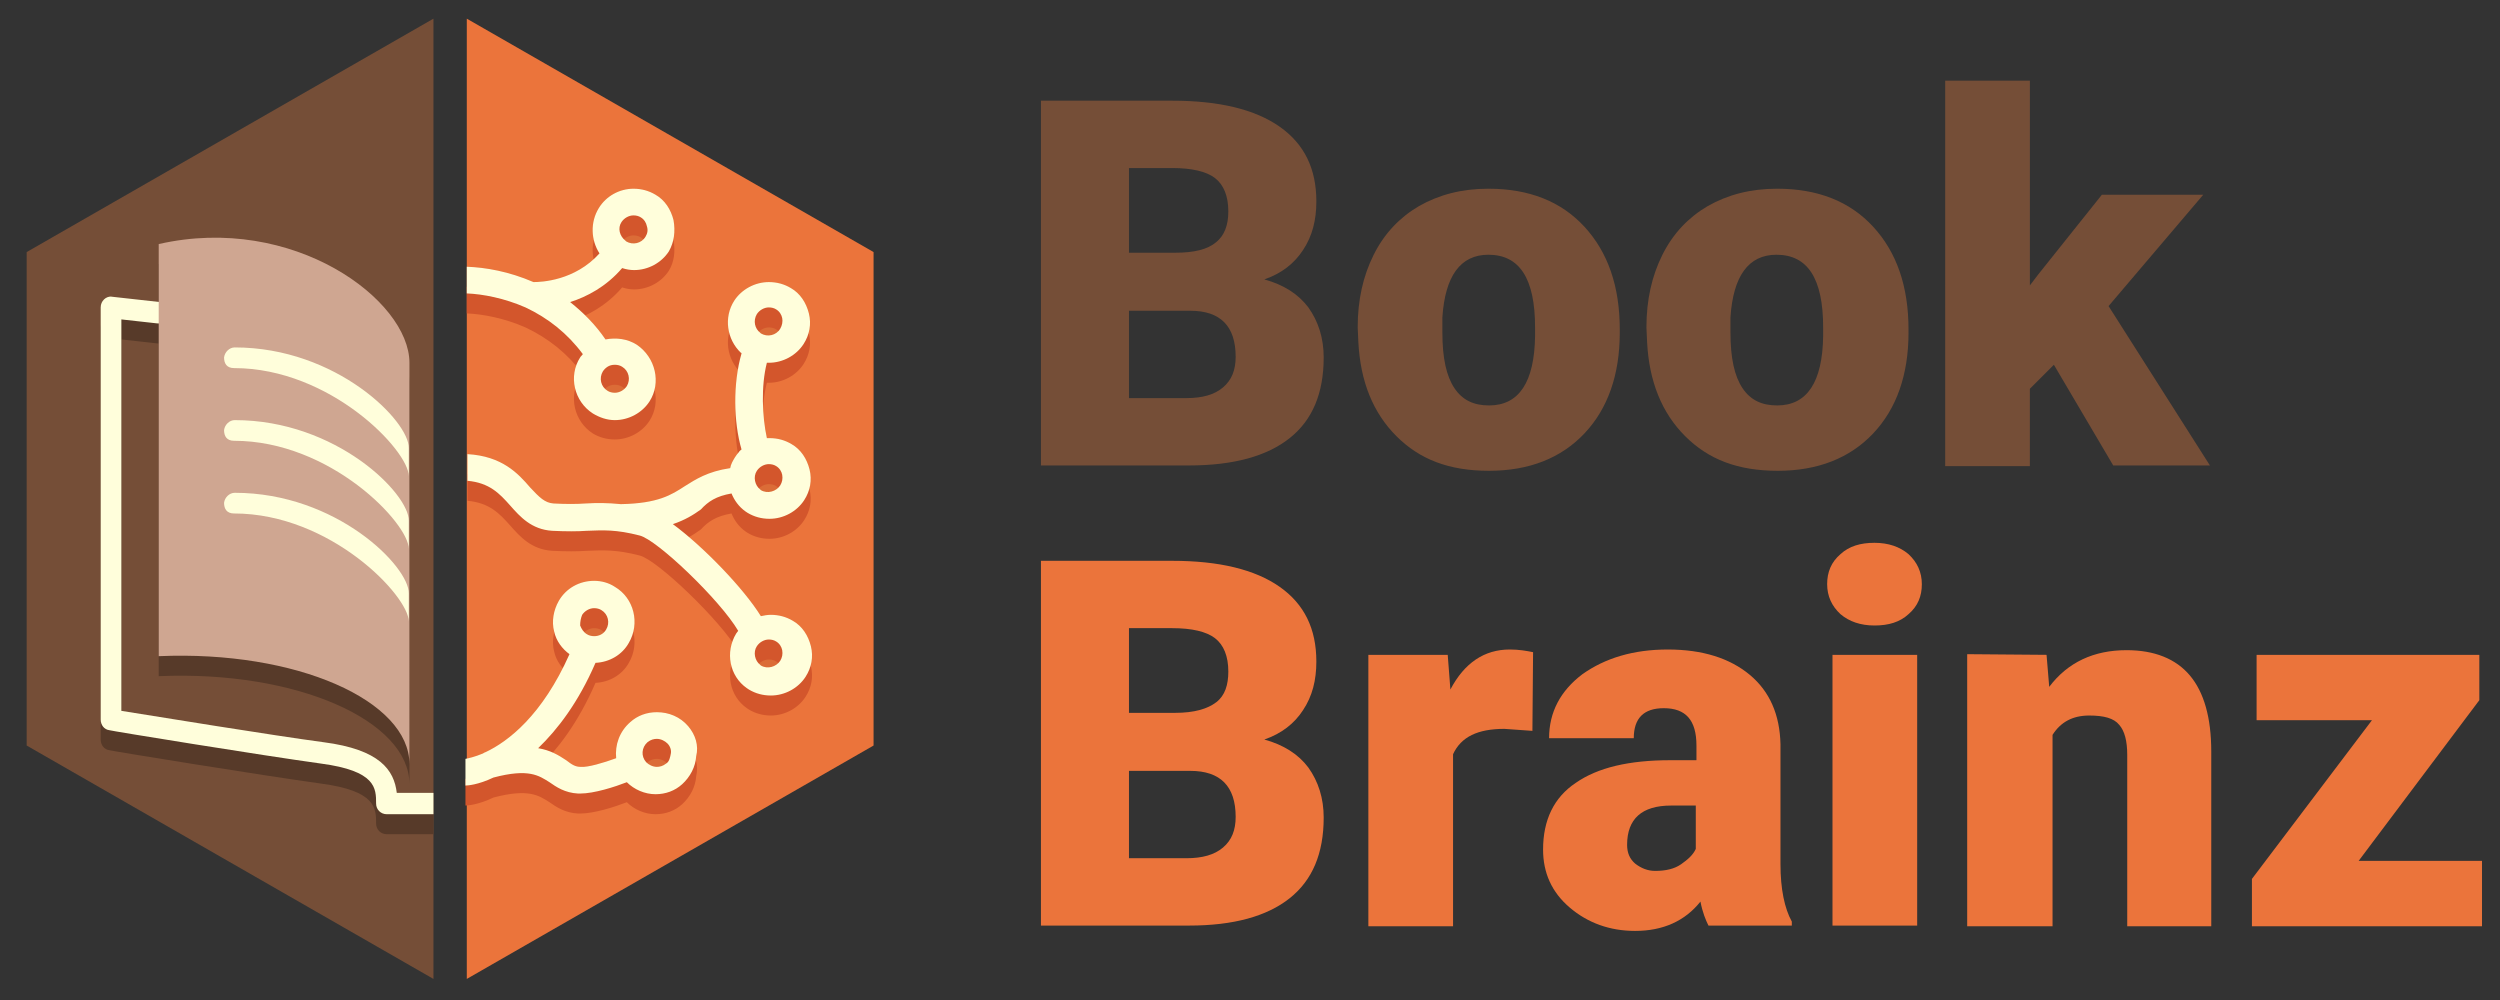 <?xml version="1.0" encoding="utf-8"?>
<!-- Generator: Adobe Illustrator 26.2.1, SVG Export Plug-In . SVG Version: 6.00 Build 0)  -->
<svg version="1.1" id="Layer_1" xmlns="http://www.w3.org/2000/svg" xmlns:xlink="http://www.w3.org/1999/xlink" x="0px" y="0px"
	 width="374.9px" height="150px" viewBox="0 0 374.9 150" style="enable-background:new 0 0 374.9 150;" xml:space="preserve">
<rect x="0" y="0" width="374.9" height="150" fill="#333333" stroke="none"/>
<style type="text/css">
	.st0{fill:#754E37;}
	.st1{fill:#EB743B;}
	.st2{fill:#573A29;}
	.st3{fill:#FFFEDB;}
	.st4{fill:#CFA691;}
	.st5{opacity:7.000000e-02;}
	.st6{fill:#D3562C;}
</style>
<g>
	<g id="a">
		<g>
			<g>
				<path class="st0" d="M156.1,69.8V15.1h19.7c7,0,12.4,1.3,16.1,3.9s5.5,6.3,5.5,11.2c0,2.8-0.6,5.2-2,7.3c-1.3,2-3.2,3.5-5.8,4.4
					c2.9,0.8,5.1,2.2,6.6,4.2c1.5,2.1,2.3,4.6,2.3,7.5c0,5.4-1.7,9.4-5.1,12.1c-3.4,2.7-8.4,4.1-15.1,4.1L156.1,69.8L156.1,69.8z
					 M169.3,37.9h6.9c2.9,0,4.9-0.5,6.2-1.6c1.2-1,1.8-2.5,1.8-4.6c0-2.3-0.7-4-2-5s-3.5-1.5-6.4-1.5h-6.5V37.9z M169.3,46.6v13.1
					h8.6c2.4,0,4.2-0.5,5.5-1.6c1.3-1.1,1.9-2.6,1.9-4.6c0-4.6-2.3-6.9-6.8-6.9L169.3,46.6L169.3,46.6z"/>
				<path class="st0" d="M203.6,49.1c0-4.1,0.8-7.7,2.4-10.9c1.6-3.2,3.9-5.6,6.8-7.3c3-1.7,6.4-2.6,10.4-2.6
					c6.1,0,10.9,1.9,14.4,5.7s5.3,8.9,5.3,15.4v0.5c0,6.3-1.8,11.4-5.3,15.1c-3.5,3.7-8.3,5.6-14.3,5.6s-10.4-1.7-13.9-5.2
					s-5.4-8.2-5.7-14.1L203.6,49.1L203.6,49.1z M216.3,49.9c0,3.8,0.6,6.5,1.8,8.3c1.2,1.8,2.9,2.6,5.2,2.6c4.5,0,6.8-3.5,6.9-10.4
					v-1.3c0-7.3-2.3-10.9-7-10.9c-4.2,0-6.5,3.2-6.9,9.4L216.3,49.9L216.3,49.9z"/>
				<path class="st0" d="M246.9,49.1c0-4.1,0.8-7.7,2.4-10.9c1.6-3.2,3.9-5.6,6.8-7.3c3-1.7,6.4-2.6,10.4-2.6
					c6.1,0,10.9,1.9,14.4,5.7c3.5,3.8,5.3,8.9,5.3,15.4v0.5c0,6.3-1.8,11.4-5.3,15.1c-3.5,3.7-8.3,5.6-14.3,5.6s-10.4-1.7-13.9-5.2
					s-5.4-8.2-5.7-14.1L246.9,49.1L246.9,49.1z M259.5,49.9c0,3.8,0.6,6.5,1.8,8.3s2.9,2.6,5.2,2.6c4.5,0,6.8-3.5,6.9-10.4v-1.3
					c0-7.3-2.3-10.9-7-10.9c-4.2,0-6.5,3.2-6.9,9.4L259.5,49.9L259.5,49.9z"/>
				<path class="st0" d="M308,54.7l-3.6,3.6v11.6h-12.7V12.1h12.7v30.7l1.3-1.7l9.5-11.9h15.2l-14.2,16.7l15.2,23.9h-14.5L308,54.7
					L308,54.7z"/>
				<path class="st1" d="M156.1,138.8V84.1h19.7c7,0,12.4,1.3,16.1,3.9s5.5,6.3,5.5,11.2c0,2.8-0.6,5.2-2,7.3
					c-1.3,2-3.2,3.5-5.8,4.4c2.9,0.8,5.1,2.2,6.6,4.2c1.5,2.1,2.3,4.6,2.3,7.5c0,5.4-1.7,9.4-5.1,12.1c-3.4,2.7-8.4,4.1-15.1,4.1
					L156.1,138.8L156.1,138.8z M169.3,106.9h6.9c2.9,0,4.9-0.6,6.2-1.6s1.8-2.6,1.8-4.6c0-2.3-0.7-4-2-5s-3.5-1.5-6.4-1.5h-6.5
					V106.9z M169.3,115.6v13.1h8.6c2.4,0,4.2-0.5,5.5-1.6c1.3-1.1,1.9-2.6,1.9-4.6c0-4.6-2.3-6.9-6.8-6.9L169.3,115.6L169.3,115.6z"
					/>
				<path class="st1" d="M229.8,109.6l-4.2-0.3c-4,0-6.5,1.2-7.7,3.8v25.8h-12.7V98.2h11.9l0.4,5.2c2.1-4,5.1-6,8.9-6
					c1.4,0,2.5,0.2,3.5,0.4L229.8,109.6L229.8,109.6z"/>
				<path class="st1" d="M256.2,138.8c-0.4-0.8-0.9-2-1.2-3.6c-2.3,2.9-5.6,4.4-9.8,4.4c-3.8,0-7.1-1.2-9.8-3.5
					c-2.7-2.3-4-5.2-4-8.7c0-4.4,1.6-7.8,4.9-10c3.3-2.3,8-3.4,14.2-3.4h3.9v-2.2c0-3.8-1.6-5.6-4.9-5.6c-3,0-4.5,1.5-4.5,4.5h-12.7
					c0-3.9,1.7-7.1,5-9.6c3.4-2.4,7.6-3.7,12.8-3.7s9.3,1.3,12.3,3.8c3,2.5,4.5,6,4.6,10.4v18c0,3.7,0.6,6.6,1.7,8.6v0.6H256.2
					L256.2,138.8z M248.2,130.6c1.6,0,2.9-0.3,3.9-1c1-0.7,1.8-1.4,2.2-2.3v-6.5h-3.7c-4.4,0-6.6,2-6.6,5.9c0,1.2,0.4,2.1,1.2,2.8
					C246.1,130.2,247.1,130.6,248.2,130.6L248.2,130.6z"/>
				<path class="st1" d="M274,87.6c0-1.8,0.6-3.3,2-4.5c1.3-1.2,3-1.7,5.1-1.7s3.8,0.6,5.1,1.7c1.3,1.2,2,2.7,2,4.5s-0.6,3.3-2,4.5
					c-1.3,1.2-3,1.7-5.1,1.7s-3.8-0.6-5.1-1.7C274.7,90.9,274,89.4,274,87.6z M287.5,138.8h-12.7V98.2h12.7V138.8z"/>
				<path class="st1" d="M306.9,98.2l0.4,4.8c2.8-3.7,6.7-5.5,11.6-5.5c4.2,0,7.4,1.3,9.5,3.8c2.1,2.5,3.2,6.3,3.2,11.4v26.2H319
					v-25.7c0-2.1-0.4-3.6-1.2-4.5c-0.8-1-2.3-1.4-4.5-1.4c-2.5,0-4.3,1-5.5,2.9v28.7H295V98.1L306.9,98.2L306.9,98.2z"/>
				<path class="st1" d="M353.7,129.1h18.5v9.8h-34.5v-7.1l18-23.8h-17.3v-9.8h33.4v6.8L353.7,129.1L353.7,129.1z"/>
			</g>
			<g>
				<polygon class="st1" points="70,2.8 70,146.8 131,111.8 131,37.8 				"/>
				<polygon class="st0" points="65,2.8 4,37.8 4,111.8 65,146.8 				"/>
				<g>
					<g>
						<path class="st2" d="M65,125.1h-7c-0.9,0-1.6-0.7-1.6-1.6c0-2.3,0-4.9-8.3-6c-8.7-1.2-31.5-4.9-31.7-5
							c-0.8-0.1-1.3-0.8-1.3-1.6V49.1c0-0.5,0.2-0.9,0.5-1.2s0.8-0.5,1.2-0.4l7.2,0.8c0.9,0.1,1.5,0.9,1.4,1.8s-0.9,1.5-1.8,1.4
							l-5.4-0.6v58.7c5,0.8,22.8,3.7,30.3,4.7c8.5,1.1,10.6,4.2,11,7.6H65L65,125.1L65,125.1z"/>
						<path class="st2" d="M61.4,57.4C61.4,48,44,35,23.8,39.6v61.8c20.7-0.9,37.6,6.7,37.6,16.2V57.4z"/>
						<path class="st2" d="M35.2,55.1c-0.8,0-1.5,0.7-1.6,1.5c0,0.9,0.4,1.6,1.5,1.6c14.5,0,26.2,12.4,26.2,16.2v-4.2
							C61.4,66.2,50.5,55.1,35.2,55.1L35.2,55.1L35.2,55.1z"/>
						<path class="st2" d="M35.2,66c-0.8,0-1.5,0.7-1.6,1.5c0,0.9,0.4,1.6,1.5,1.6c14.5,0,26.2,12.4,26.2,16.2v-4.2
							C61.4,77.1,50.5,66,35.2,66L35.2,66L35.2,66z"/>
						<path class="st2" d="M35.2,76.9c-0.8,0-1.5,0.7-1.6,1.5c0,0.9,0.4,1.6,1.5,1.6c14.5,0,26.2,12.4,26.2,16.2v-4.2
							C61.4,88,50.5,76.9,35.2,76.9L35.2,76.9L35.2,76.9z"/>
					</g>
					<g>
						<path class="st3" d="M65,122.1h-7c-0.9,0-1.6-0.7-1.6-1.6c0-2.3,0-4.9-8.3-6c-8.7-1.2-31.5-4.9-31.7-5
							c-0.8-0.1-1.3-0.8-1.3-1.6V46.1c0-0.5,0.2-0.9,0.5-1.2s0.8-0.5,1.2-0.4l7.2,0.8c0.9,0.1,1.5,0.9,1.4,1.8s-0.9,1.5-1.8,1.4
							l-5.4-0.6v58.7c5,0.8,22.8,3.7,30.3,4.7c8.5,1.1,10.6,4.2,11,7.6H65L65,122.1L65,122.1z"/>
						<path class="st4" d="M61.4,54.4C61.4,45,44,32,23.8,36.6v61.8c20.7-0.9,37.6,6.7,37.6,16.2V54.4z"/>
						<g>
							<path class="st3" d="M35.2,52.1c-0.8,0-1.5,0.7-1.6,1.5c0,0.9,0.4,1.6,1.5,1.6c14.5,0,26.2,12.4,26.2,16.2v-4.2
								C61.4,63.2,50.5,52.1,35.2,52.1L35.2,52.1L35.2,52.1z"/>
							<path class="st3" d="M35.2,63c-0.8,0-1.5,0.7-1.6,1.5c0,0.9,0.4,1.6,1.5,1.6c14.5,0,26.2,12.4,26.2,16.2v-4.2
								C61.4,74.1,50.5,63,35.2,63L35.2,63L35.2,63z"/>
							<path class="st3" d="M35.2,73.9c-0.8,0-1.5,0.7-1.6,1.5c0,0.9,0.4,1.6,1.5,1.6c14.5,0,26.2,12.4,26.2,16.2v-4.2
								C61.4,85,50.5,73.9,35.2,73.9L35.2,73.9L35.2,73.9z"/>
						</g>
					</g>
				</g>
				<g>
					<g class="st5">
						<path d="M87.3,94.6c0.4-0.6,1.1-1,1.8-1c0.4,0,0.8,0.1,1.1,0.3c1,0.6,1.3,1.9,0.7,2.9c-0.4,0.7-1.1,1-1.8,1
							c-0.4,0-0.8-0.1-1.1-0.3c-0.5-0.3-0.8-0.8-1-1.3C87,95.6,87.1,95.1,87.3,94.6L87.3,94.6z M99.9,116.9c-0.5,0.4-1,0.5-1.4,0.5
							c-0.6,0-1.2-0.3-1.6-0.7c-0.8-0.9-0.7-2.2,0.2-3c0.5-0.4,1-0.5,1.4-0.5c0.6,0,1.2,0.3,1.6,0.7c0.4,0.4,0.6,1,0.5,1.5
							S100.4,116.6,99.9,116.9L99.9,116.9z"/>
						<path d="M79,48.4c0.1,0,0.1,0,0.2,0C79.2,48.5,79.1,48.5,79,48.4z"/>
						<path d="M90.4,58.1c0.2-0.3,0.4-0.5,0.7-0.7c0.3-0.2,0.7-0.3,1.1-0.3s0.8,0.1,1.1,0.3c1,0.6,1.3,1.9,0.7,2.9
							c-0.4,0.6-1.1,1-1.8,1c-0.4,0-0.8-0.1-1.1-0.3C90.1,60.4,89.8,59.1,90.4,58.1L90.4,58.1z M96.8,37.9c-0.6,1-1.9,1.3-2.9,0.7
							l-0.1-0.1c-0.9-0.7-1.2-1.9-0.6-2.8c0.4-0.6,1.1-1,1.8-1c0.4,0,0.8,0.1,1.1,0.3c0.5,0.3,0.8,0.8,0.9,1.3
							C97.2,36.9,97.1,37.4,96.8,37.9L96.8,37.9z"/>
						<path d="M113.6,49.5c0.4-0.6,1.1-1,1.8-1c0.4,0,0.8,0.1,1.1,0.3c0.5,0.3,0.8,0.8,0.9,1.3c0.1,0.5,0,1.1-0.3,1.6
							c-0.6,1-1.9,1.3-2.9,0.7l-0.1-0.1C113.2,51.7,113,50.5,113.6,49.5z M113.6,73c0.4-0.6,1.1-1,1.8-1c0.4,0,0.8,0.1,1.1,0.3
							c0.5,0.3,0.8,0.8,0.9,1.3c0.1,0.6,0,1.1-0.3,1.6c-0.6,0.9-1.9,1.3-2.9,0.7l-0.1-0.1C113.2,75.2,113,73.9,113.6,73z
							 M113.6,99.3c0.4-0.6,1.1-1,1.8-1c0.4,0,0.8,0.1,1.1,0.3c0.5,0.3,0.8,0.8,0.9,1.3c0.1,0.6,0,1.1-0.3,1.6
							c-0.6,0.9-1.9,1.3-2.9,0.7l-0.1-0.1C113.2,101.5,113,100.2,113.6,99.3z"/>
						<path d="M103.2,108.9c-1.2-1.4-2.9-2.1-4.7-2.1c-1.5,0-2.9,0.5-4,1.5c-1.6,1.4-2.3,3.4-2.1,5.4c-1.9,0.7-4.3,1.4-5.3,1.3
							c-0.8,0-1.3-0.3-2.2-1c-1.2-0.8-2.4-1.5-4.2-1.8c2.9-2.8,6-6.8,8.6-12.8c2.1-0.1,4-1.2,5-3c1.7-2.9,0.8-6.7-2.1-8.4
							c-0.9-0.6-2-0.9-3.1-0.9c-2.2,0-4.2,1.1-5.3,3c-0.8,1.4-1.1,3.1-0.7,4.6c0.3,1.4,1.2,2.6,2.3,3.4c-4.1,9.2-9.2,13.1-12.6,14.7
							c-0.1,0-0.2,0.1-0.4,0.2c-1.2,0.5-2.1,0.7-2.6,0.8v4c0.3,0,1.9-0.1,4.2-1.2c5.3-1.4,6.8-0.3,8.4,0.7c1,0.7,2.3,1.6,4.3,1.7
							c0.1,0,0.2,0,0.3,0c2.1,0,5.2-1,7-1.7c1.1,1.1,2.7,1.8,4.3,1.8l0,0c1.5,0,2.9-0.5,4-1.5c1.2-1.1,2-2.6,2.1-4.2
							C104.8,111.8,104.3,110.2,103.2,108.9L103.2,108.9z M87.3,92.2c0.4-0.6,1.1-1,1.8-1c0.4,0,0.8,0.1,1.1,0.3
							c1,0.6,1.3,1.9,0.7,2.9c-0.4,0.7-1.1,1-1.8,1c-0.4,0-0.8-0.1-1.1-0.3c-0.5-0.3-0.8-0.8-1-1.3C87,93.2,87.1,92.7,87.3,92.2
							L87.3,92.2z M99.9,114.5c-0.5,0.4-1,0.5-1.4,0.5c-0.6,0-1.2-0.3-1.6-0.7c-0.8-0.9-0.7-2.2,0.2-3c0.5-0.4,1-0.5,1.4-0.5
							c0.6,0,1.2,0.3,1.6,0.7c0.4,0.4,0.6,1,0.5,1.5S100.4,114.2,99.9,114.5L99.9,114.5z"/>
						<path d="M79,46c0.1,0,0.1,0,0.2,0C79.2,46.1,79.1,46.1,79,46z"/>
						<path d="M101,33c-0.4-1.6-1.3-3-2.7-3.8c-1-0.6-2.1-0.9-3.3-0.9c-2.1,0-4.1,1.1-5.2,2.9c-1.3,2.1-1.2,4.8,0.1,6.8
							c-3.7,4.1-8.7,4.3-9.9,4.3c-3.7-1.6-7.2-2.2-10-2.3v4c2.4,0.1,5.6,0.7,8.8,2.1h0c3.4,1.6,6.3,3.9,8.6,7
							c-0.1,0.2-0.3,0.3-0.4,0.5c-1.8,2.8-0.9,6.6,1.9,8.4c1,0.6,2.1,1,3.3,1c2.1,0,4.1-1.1,5.2-2.8c1.8-2.8,0.9-6.6-1.9-8.5
							c-1.4-0.9-3.1-1.1-4.7-0.8c-1.5-2.2-3.3-4-5.3-5.6c2.5-0.8,5.4-2.3,7.8-5.1c0.6,0.2,1.2,0.3,1.8,0.3c2.1,0,4.1-1.1,5.2-2.8
							C101.1,36.3,101.3,34.7,101,33L101,33z M90.4,55.7c0.2-0.3,0.4-0.5,0.7-0.7c0.3-0.2,0.7-0.3,1.1-0.3s0.8,0.1,1.1,0.3
							c1,0.6,1.3,1.9,0.7,2.9c-0.4,0.6-1.1,1-1.8,1c-0.4,0-0.8-0.1-1.1-0.3C90.1,58,89.8,56.7,90.4,55.7L90.4,55.7z M96.8,35.5
							c-0.6,1-1.9,1.3-2.9,0.7l-0.1-0.1c-0.9-0.7-1.2-1.9-0.6-2.8c0.4-0.6,1.1-1,1.8-1c0.4,0,0.8,0.1,1.1,0.3
							c0.5,0.3,0.8,0.8,0.9,1.3C97.2,34.5,97.1,35,96.8,35.5L96.8,35.5z"/>
						<path d="M109.7,74c0.4,1,1.1,2,2.1,2.7c0.1,0.1,0.2,0.1,0.3,0.2c1,0.6,2.1,0.9,3.3,0.9c2.1,0,4.1-1.1,5.2-2.8
							c0.9-1.4,1.2-3,0.8-4.6c-0.4-1.6-1.3-3-2.7-3.8c-1-0.6-2.1-0.9-3.3-0.9c-0.1,0-0.2,0-0.4,0c-0.7-3.2-0.9-7.8,0-11.3
							c0.1,0,0.2,0,0.3,0c2.1,0,4.1-1.1,5.2-2.8c0.9-1.4,1.2-3,0.8-4.6c-0.4-1.6-1.3-3-2.7-3.8c-1-0.6-2.1-0.9-3.3-0.9
							c-2.1,0-4.1,1.1-5.2,2.8c-1.6,2.5-1.1,5.8,1,7.8c0,0,0.1,0,0.1,0.1c-1.3,4.5-1.2,10.3,0,14.4c-0.1,0.1-0.3,0.2-0.4,0.4
							c-0.2,0.2-0.4,0.5-0.6,0.8c-0.3,0.5-0.6,1-0.7,1.6c-3.4,0.5-5.2,1.7-6.8,2.7c-2,1.3-4,2.6-9.6,2.7c-2-0.2-3.6-0.2-5.3-0.1
							c-1.4,0.1-2.9,0.1-4.8,0c-1.3-0.1-2.1-0.9-3.5-2.4c-1.8-2.1-4.2-4.7-9.4-5v4c3.3,0.3,4.8,1.9,6.4,3.7c1.5,1.7,3.2,3.6,6.3,3.8
							c2.1,0.1,3.8,0.1,5.2,0c2.5-0.1,4.4-0.2,7.9,0.7c2.6,0.6,12.1,9.7,14.8,14.3c-0.1,0.1-0.2,0.3-0.3,0.4c-1.7,2.8-1,6.4,1.6,8.2
							c0.1,0.1,0.2,0.1,0.3,0.2c1,0.6,2.1,0.9,3.3,0.9c2.1,0,4.1-1.1,5.2-2.8c0.9-1.4,1.2-3,0.8-4.6c-0.4-1.6-1.3-3-2.7-3.8
							c-1-0.6-2.1-0.9-3.3-0.9c-0.5,0-1.1,0.1-1.5,0.2c-2.6-4.2-8.7-10.5-13.2-13.8c1.8-0.6,3.1-1.4,4.2-2.2
							C106.2,75.2,107.4,74.4,109.7,74L109.7,74z M113.5,47.1c0.4-0.6,1.1-1,1.8-1c0.4,0,0.8,0.1,1.1,0.3c0.5,0.3,0.8,0.8,0.9,1.3
							c0.1,0.5,0,1.1-0.3,1.6c-0.6,1-1.9,1.3-2.9,0.7l-0.1-0.1C113.2,49.3,112.9,48.1,113.5,47.1z M113.5,70.6c0.4-0.6,1.1-1,1.8-1
							c0.4,0,0.8,0.1,1.1,0.3c0.5,0.3,0.8,0.8,0.9,1.3c0.1,0.6,0,1.1-0.3,1.6c-0.6,0.9-1.9,1.3-2.9,0.7l-0.1-0.1
							C113.2,72.8,112.9,71.5,113.5,70.6z M113.5,96.9c0.4-0.6,1.1-1,1.8-1c0.4,0,0.8,0.1,1.1,0.3c0.5,0.3,0.8,0.8,0.9,1.3
							c0.1,0.6,0,1.1-0.3,1.6c-0.6,0.9-1.9,1.3-2.9,0.7l-0.1-0.1C113.2,99.1,112.9,97.8,113.5,96.9z"/>
					</g>
					<g>
						<g>
							<path class="st6" d="M103.2,111.9c-1.2-1.4-2.9-2.1-4.7-2.1c-1.5,0-2.9,0.5-4,1.5c-1.6,1.4-2.3,3.4-2.1,5.4
								c-1.9,0.7-4.3,1.4-5.3,1.3c-0.8,0-1.3-0.3-2.2-1c-1.2-0.8-2.4-1.5-4.2-1.8c2.9-2.8,6-6.8,8.6-12.8c2.1-0.1,4-1.2,5-3
								c1.7-2.9,0.8-6.7-2.1-8.4c-0.9-0.6-2-0.9-3.1-0.9c-2.2,0-4.2,1.1-5.3,3c-0.8,1.4-1.1,3.1-0.7,4.6c0.3,1.4,1.2,2.6,2.3,3.4
								c-4.1,9.2-9.2,13.1-12.6,14.7c-0.1,0-0.2,0.1-0.4,0.2c-1.2,0.5-2.1,0.7-2.6,0.8v4c0.3,0,1.9-0.1,4.2-1.2
								c5.3-1.4,6.8-0.3,8.4,0.7c1,0.7,2.3,1.6,4.3,1.7c0.1,0,0.2,0,0.3,0c2.1,0,5.2-1,7-1.7c1.1,1.1,2.7,1.8,4.3,1.8l0,0
								c1.5,0,2.9-0.5,4-1.5c1.2-1.1,2-2.6,2.1-4.2C104.8,114.8,104.3,113.2,103.2,111.9L103.2,111.9z M87.3,95.2
								c0.4-0.6,1.1-1,1.8-1c0.4,0,0.8,0.1,1.1,0.3c1,0.6,1.3,1.9,0.7,2.9c-0.4,0.7-1.1,1-1.8,1c-0.4,0-0.8-0.1-1.1-0.3
								c-0.5-0.3-0.8-0.8-1-1.3C87,96.2,87.1,95.7,87.3,95.2L87.3,95.2z M99.9,117.5c-0.5,0.4-1,0.5-1.4,0.5c-0.6,0-1.2-0.3-1.6-0.7
								c-0.8-0.9-0.7-2.2,0.2-3c0.5-0.4,1-0.5,1.4-0.5c0.6,0,1.2,0.3,1.6,0.7c0.4,0.4,0.6,1,0.5,1.5S100.4,117.2,99.9,117.5
								L99.9,117.5z"/>
							<path d="M79,48.4c0.1,0,0.1,0,0.2,0C79.2,48.5,79.1,48.5,79,48.4z"/>
							<path class="st6" d="M101,36c-0.4-1.6-1.3-3-2.7-3.8c-1-0.6-2.1-0.9-3.3-0.9c-2.1,0-4.1,1.1-5.2,2.9
								c-1.3,2.1-1.2,4.8,0.1,6.8c-3.7,4.1-8.7,4.3-9.9,4.3c-3.7-1.6-7.2-2.2-10-2.3v4c2.4,0.1,5.6,0.7,8.8,2.1h0
								c3.4,1.6,6.3,3.9,8.6,7c-0.1,0.2-0.3,0.3-0.4,0.5c-1.8,2.8-0.9,6.6,1.9,8.4c1,0.6,2.1,0.9,3.3,0.9c2.1,0,4.1-1.1,5.2-2.8
								c1.8-2.8,0.9-6.6-1.9-8.5c-1.4-0.9-3.1-1.1-4.7-0.8c-1.5-2.2-3.3-4-5.3-5.6c2.5-0.8,5.4-2.3,7.8-5.1c0.6,0.2,1.2,0.3,1.8,0.3
								c2.1,0,4.1-1.1,5.2-2.8C101.1,39.3,101.3,37.7,101,36L101,36z M90.4,58.7c0.2-0.3,0.4-0.5,0.7-0.7c0.3-0.2,0.7-0.3,1.1-0.3
								s0.8,0.1,1.1,0.3c1,0.6,1.3,1.9,0.7,2.9c-0.4,0.6-1.1,1-1.8,1c-0.4,0-0.8-0.1-1.1-0.3C90.1,61,89.8,59.7,90.4,58.7L90.4,58.7
								z M96.8,38.5c-0.6,1-1.9,1.3-2.9,0.7l-0.1-0.1c-0.9-0.7-1.2-1.9-0.6-2.8c0.4-0.6,1.1-1,1.8-1c0.4,0,0.8,0.1,1.1,0.3
								c0.5,0.3,0.8,0.8,0.9,1.3C97.2,37.5,97.1,38,96.8,38.5L96.8,38.5z"/>
							<path class="st6" d="M109.7,77c0.4,1,1.1,2,2.1,2.7c0.1,0.1,0.2,0.1,0.3,0.2c1,0.6,2.1,0.9,3.3,0.9c2.1,0,4.1-1.1,5.2-2.8
								c0.9-1.4,1.2-3,0.8-4.6c-0.4-1.6-1.3-3-2.7-3.8c-1-0.6-2.1-0.9-3.3-0.9c-0.1,0-0.2,0-0.4,0c-0.7-3.2-0.9-7.8,0-11.3
								c0.1,0,0.2,0,0.3,0c2.1,0,4.1-1.1,5.2-2.8c0.9-1.4,1.2-3,0.8-4.6c-0.4-1.6-1.3-3-2.7-3.8c-1-0.6-2.1-0.9-3.3-0.9
								c-2.1,0-4.1,1.1-5.2,2.8c-1.6,2.5-1.1,5.8,1,7.8c0,0,0.1,0,0.1,0.1c-1.3,4.5-1.2,10.3,0,14.4c-0.1,0.1-0.3,0.2-0.4,0.4
								c-0.2,0.2-0.4,0.5-0.6,0.8c-0.3,0.5-0.6,1-0.7,1.6c-3.4,0.5-5.2,1.7-6.8,2.7c-2,1.3-4,2.6-9.6,2.7c-2-0.2-3.6-0.2-5.3-0.1
								c-1.4,0.1-2.9,0.1-4.8,0c-1.3-0.1-2.1-0.9-3.5-2.4c-1.8-2.1-4.2-4.7-9.4-5v4c3.3,0.3,4.8,1.9,6.4,3.7
								c1.5,1.7,3.2,3.6,6.3,3.8c2.1,0.1,3.8,0.1,5.2,0c2.5-0.1,4.4-0.2,7.9,0.7c2.6,0.6,12.1,9.7,14.8,14.3
								c-0.1,0.1-0.2,0.3-0.3,0.4c-1.7,2.8-1,6.4,1.6,8.2c0.1,0.1,0.2,0.1,0.3,0.2c1,0.6,2.1,0.9,3.3,0.9c2.1,0,4.1-1.1,5.2-2.8
								c0.9-1.4,1.2-3,0.8-4.6c-0.4-1.6-1.3-3-2.7-3.8c-1-0.6-2.1-0.9-3.3-0.9c-0.5,0-1.1,0.1-1.5,0.2c-2.6-4.2-8.7-10.5-13.2-13.8
								c1.8-0.6,3.1-1.4,4.2-2.2C106.2,78.2,107.4,77.4,109.7,77L109.7,77z M113.5,50.1c0.4-0.6,1.1-1,1.8-1c0.4,0,0.8,0.1,1.1,0.3
								c0.5,0.3,0.8,0.8,0.9,1.3c0.1,0.5,0,1.1-0.3,1.6c-0.6,1-1.9,1.3-2.9,0.7l-0.1-0.1C113.2,52.3,112.9,51.1,113.5,50.1z
								 M113.5,73.6c0.4-0.6,1.1-1,1.8-1c0.4,0,0.8,0.1,1.1,0.3c0.5,0.3,0.8,0.8,0.9,1.3c0.1,0.6,0,1.1-0.3,1.6
								c-0.6,0.9-1.9,1.3-2.9,0.7l-0.1-0.1C113.2,75.8,112.9,74.5,113.5,73.6z M113.5,99.9c0.4-0.6,1.1-1,1.8-1
								c0.4,0,0.8,0.1,1.1,0.3c0.5,0.3,0.8,0.8,0.9,1.3c0.1,0.6,0,1.1-0.3,1.6c-0.6,0.9-1.9,1.3-2.9,0.7l-0.1-0.1
								C113.2,102.1,112.9,100.8,113.5,99.9z"/>
						</g>
						<g>
							<path class="st3" d="M103.2,108.9c-1.2-1.4-2.9-2.1-4.7-2.1c-1.5,0-2.9,0.5-4,1.5c-1.6,1.4-2.3,3.4-2.1,5.4
								c-1.9,0.7-4.3,1.4-5.3,1.3c-0.8,0-1.3-0.3-2.2-1c-1.2-0.8-2.4-1.5-4.2-1.8c2.9-2.8,6-6.8,8.6-12.8c2.1-0.1,4-1.2,5-3
								c1.7-2.9,0.8-6.7-2.1-8.4c-0.9-0.6-2-0.9-3.1-0.9c-2.2,0-4.2,1.1-5.3,3c-0.8,1.4-1.1,3.1-0.7,4.6c0.3,1.4,1.2,2.6,2.3,3.4
								c-4.1,9.2-9.2,13.1-12.6,14.7c-0.1,0-0.2,0.1-0.4,0.2c-1.2,0.5-2.1,0.7-2.6,0.8v4c0.3,0,1.9-0.1,4.2-1.2
								c5.3-1.4,6.8-0.3,8.4,0.7c1,0.7,2.3,1.6,4.3,1.7c0.1,0,0.2,0,0.3,0c2.1,0,5.2-1,7-1.7c1.1,1.1,2.7,1.8,4.3,1.8l0,0
								c1.5,0,2.9-0.5,4-1.5c1.2-1.1,2-2.6,2.1-4.2C104.8,111.8,104.3,110.2,103.2,108.9L103.2,108.9z M87.3,92.2
								c0.4-0.6,1.1-1,1.8-1c0.4,0,0.8,0.1,1.1,0.3c1,0.6,1.3,1.9,0.7,2.9c-0.4,0.7-1.1,1-1.8,1c-0.4,0-0.8-0.1-1.1-0.3
								c-0.5-0.3-0.8-0.8-1-1.3C87,93.2,87.1,92.7,87.3,92.2L87.3,92.2z M99.9,114.5c-0.5,0.4-1,0.5-1.4,0.5c-0.6,0-1.2-0.3-1.6-0.7
								c-0.8-0.9-0.7-2.2,0.2-3c0.5-0.4,1-0.5,1.4-0.5c0.6,0,1.2,0.3,1.6,0.7c0.4,0.4,0.6,1,0.5,1.5S100.4,114.2,99.9,114.5
								L99.9,114.5z"/>
							<path class="st3" d="M79,46c0.1,0,0.1,0,0.2,0C79.2,46.1,79.1,46.1,79,46z"/>
							<path class="st3" d="M101,33c-0.4-1.6-1.3-3-2.7-3.8c-1-0.6-2.1-0.9-3.3-0.9c-2.1,0-4.1,1.1-5.2,2.9
								c-1.3,2.1-1.2,4.8,0.1,6.8c-3.7,4.1-8.7,4.3-9.9,4.3c-3.7-1.6-7.2-2.2-10-2.3v4c2.4,0.1,5.6,0.7,8.8,2.1h0
								c3.4,1.6,6.3,3.9,8.6,7c-0.1,0.2-0.3,0.3-0.4,0.5c-1.8,2.8-0.9,6.6,1.9,8.4c1,0.6,2.1,1,3.3,1c2.1,0,4.1-1.1,5.2-2.8
								c1.8-2.8,0.9-6.6-1.9-8.5c-1.4-0.9-3.1-1.1-4.7-0.8c-1.5-2.2-3.3-4-5.3-5.6c2.5-0.8,5.4-2.3,7.8-5.1c0.6,0.2,1.2,0.3,1.8,0.3
								c2.1,0,4.1-1.1,5.2-2.8C101.1,36.3,101.3,34.7,101,33L101,33z M90.4,55.7c0.2-0.3,0.4-0.5,0.7-0.7c0.3-0.2,0.7-0.3,1.1-0.3
								s0.8,0.1,1.1,0.3c1,0.6,1.3,1.9,0.7,2.9c-0.4,0.6-1.1,1-1.8,1c-0.4,0-0.8-0.1-1.1-0.3C90.1,58,89.8,56.7,90.4,55.7L90.4,55.7
								z M96.8,35.5c-0.6,1-1.9,1.3-2.9,0.7l-0.1-0.1c-0.9-0.7-1.2-1.9-0.6-2.8c0.4-0.6,1.1-1,1.8-1c0.4,0,0.8,0.1,1.1,0.3
								c0.5,0.3,0.8,0.8,0.9,1.3C97.2,34.5,97.1,35,96.8,35.5L96.8,35.5z"/>
							<path class="st3" d="M109.7,74c0.4,1,1.1,2,2.1,2.7c0.1,0.1,0.2,0.1,0.3,0.2c1,0.6,2.1,0.9,3.3,0.9c2.1,0,4.1-1.1,5.2-2.8
								c0.9-1.4,1.2-3,0.8-4.6c-0.4-1.6-1.3-3-2.7-3.8c-1-0.6-2.1-0.9-3.3-0.9c-0.1,0-0.2,0-0.4,0c-0.7-3.2-0.9-7.8,0-11.3
								c0.1,0,0.2,0,0.3,0c2.1,0,4.1-1.1,5.2-2.8c0.9-1.4,1.2-3,0.8-4.6c-0.4-1.6-1.3-3-2.7-3.8c-1-0.6-2.1-0.9-3.3-0.9
								c-2.1,0-4.1,1.1-5.2,2.8c-1.6,2.5-1.1,5.8,1,7.8c0,0,0.1,0,0.1,0.1c-1.3,4.5-1.2,10.3,0,14.4c-0.1,0.1-0.3,0.2-0.4,0.4
								c-0.2,0.2-0.4,0.5-0.6,0.8c-0.3,0.5-0.6,1-0.7,1.6c-3.4,0.5-5.2,1.7-6.8,2.7c-2,1.3-4,2.6-9.6,2.7c-2-0.2-3.6-0.2-5.3-0.1
								c-1.4,0.1-2.9,0.1-4.8,0c-1.3-0.1-2.1-0.9-3.5-2.4c-1.8-2.1-4.2-4.7-9.4-5v4c3.3,0.3,4.8,1.9,6.4,3.7
								c1.5,1.7,3.2,3.6,6.3,3.8c2.1,0.1,3.8,0.1,5.2,0c2.5-0.1,4.4-0.2,7.9,0.7c2.6,0.6,12.1,9.7,14.8,14.3
								c-0.1,0.1-0.2,0.3-0.3,0.4c-1.7,2.8-1,6.4,1.6,8.2c0.1,0.1,0.2,0.1,0.3,0.2c1,0.6,2.1,0.9,3.3,0.9c2.1,0,4.1-1.1,5.2-2.8
								c0.9-1.4,1.2-3,0.8-4.6c-0.4-1.6-1.3-3-2.7-3.8c-1-0.6-2.1-0.9-3.3-0.9c-0.5,0-1.1,0.1-1.5,0.2c-2.6-4.2-8.7-10.5-13.2-13.8
								c1.8-0.6,3.1-1.4,4.2-2.2C106.2,75.2,107.4,74.4,109.7,74L109.7,74z M113.5,47.1c0.4-0.6,1.1-1,1.8-1c0.4,0,0.8,0.1,1.1,0.3
								c0.5,0.3,0.8,0.8,0.9,1.3c0.1,0.5,0,1.1-0.3,1.6c-0.6,1-1.9,1.3-2.9,0.7l-0.1-0.1C113.2,49.3,112.9,48.1,113.5,47.1z
								 M113.5,70.6c0.4-0.6,1.1-1,1.8-1c0.4,0,0.8,0.1,1.1,0.3c0.5,0.3,0.8,0.8,0.9,1.3c0.1,0.6,0,1.1-0.3,1.6
								c-0.6,0.9-1.9,1.3-2.9,0.7l-0.1-0.1C113.2,72.8,112.9,71.5,113.5,70.6z M113.5,96.9c0.4-0.6,1.1-1,1.8-1
								c0.4,0,0.8,0.1,1.1,0.3c0.5,0.3,0.8,0.8,0.9,1.3c0.1,0.6,0,1.1-0.3,1.6c-0.6,0.9-1.9,1.3-2.9,0.7l-0.1-0.1
								C113.2,99.1,112.9,97.8,113.5,96.9z"/>
						</g>
					</g>
				</g>
			</g>
		</g>
	</g>
</g>
</svg>

